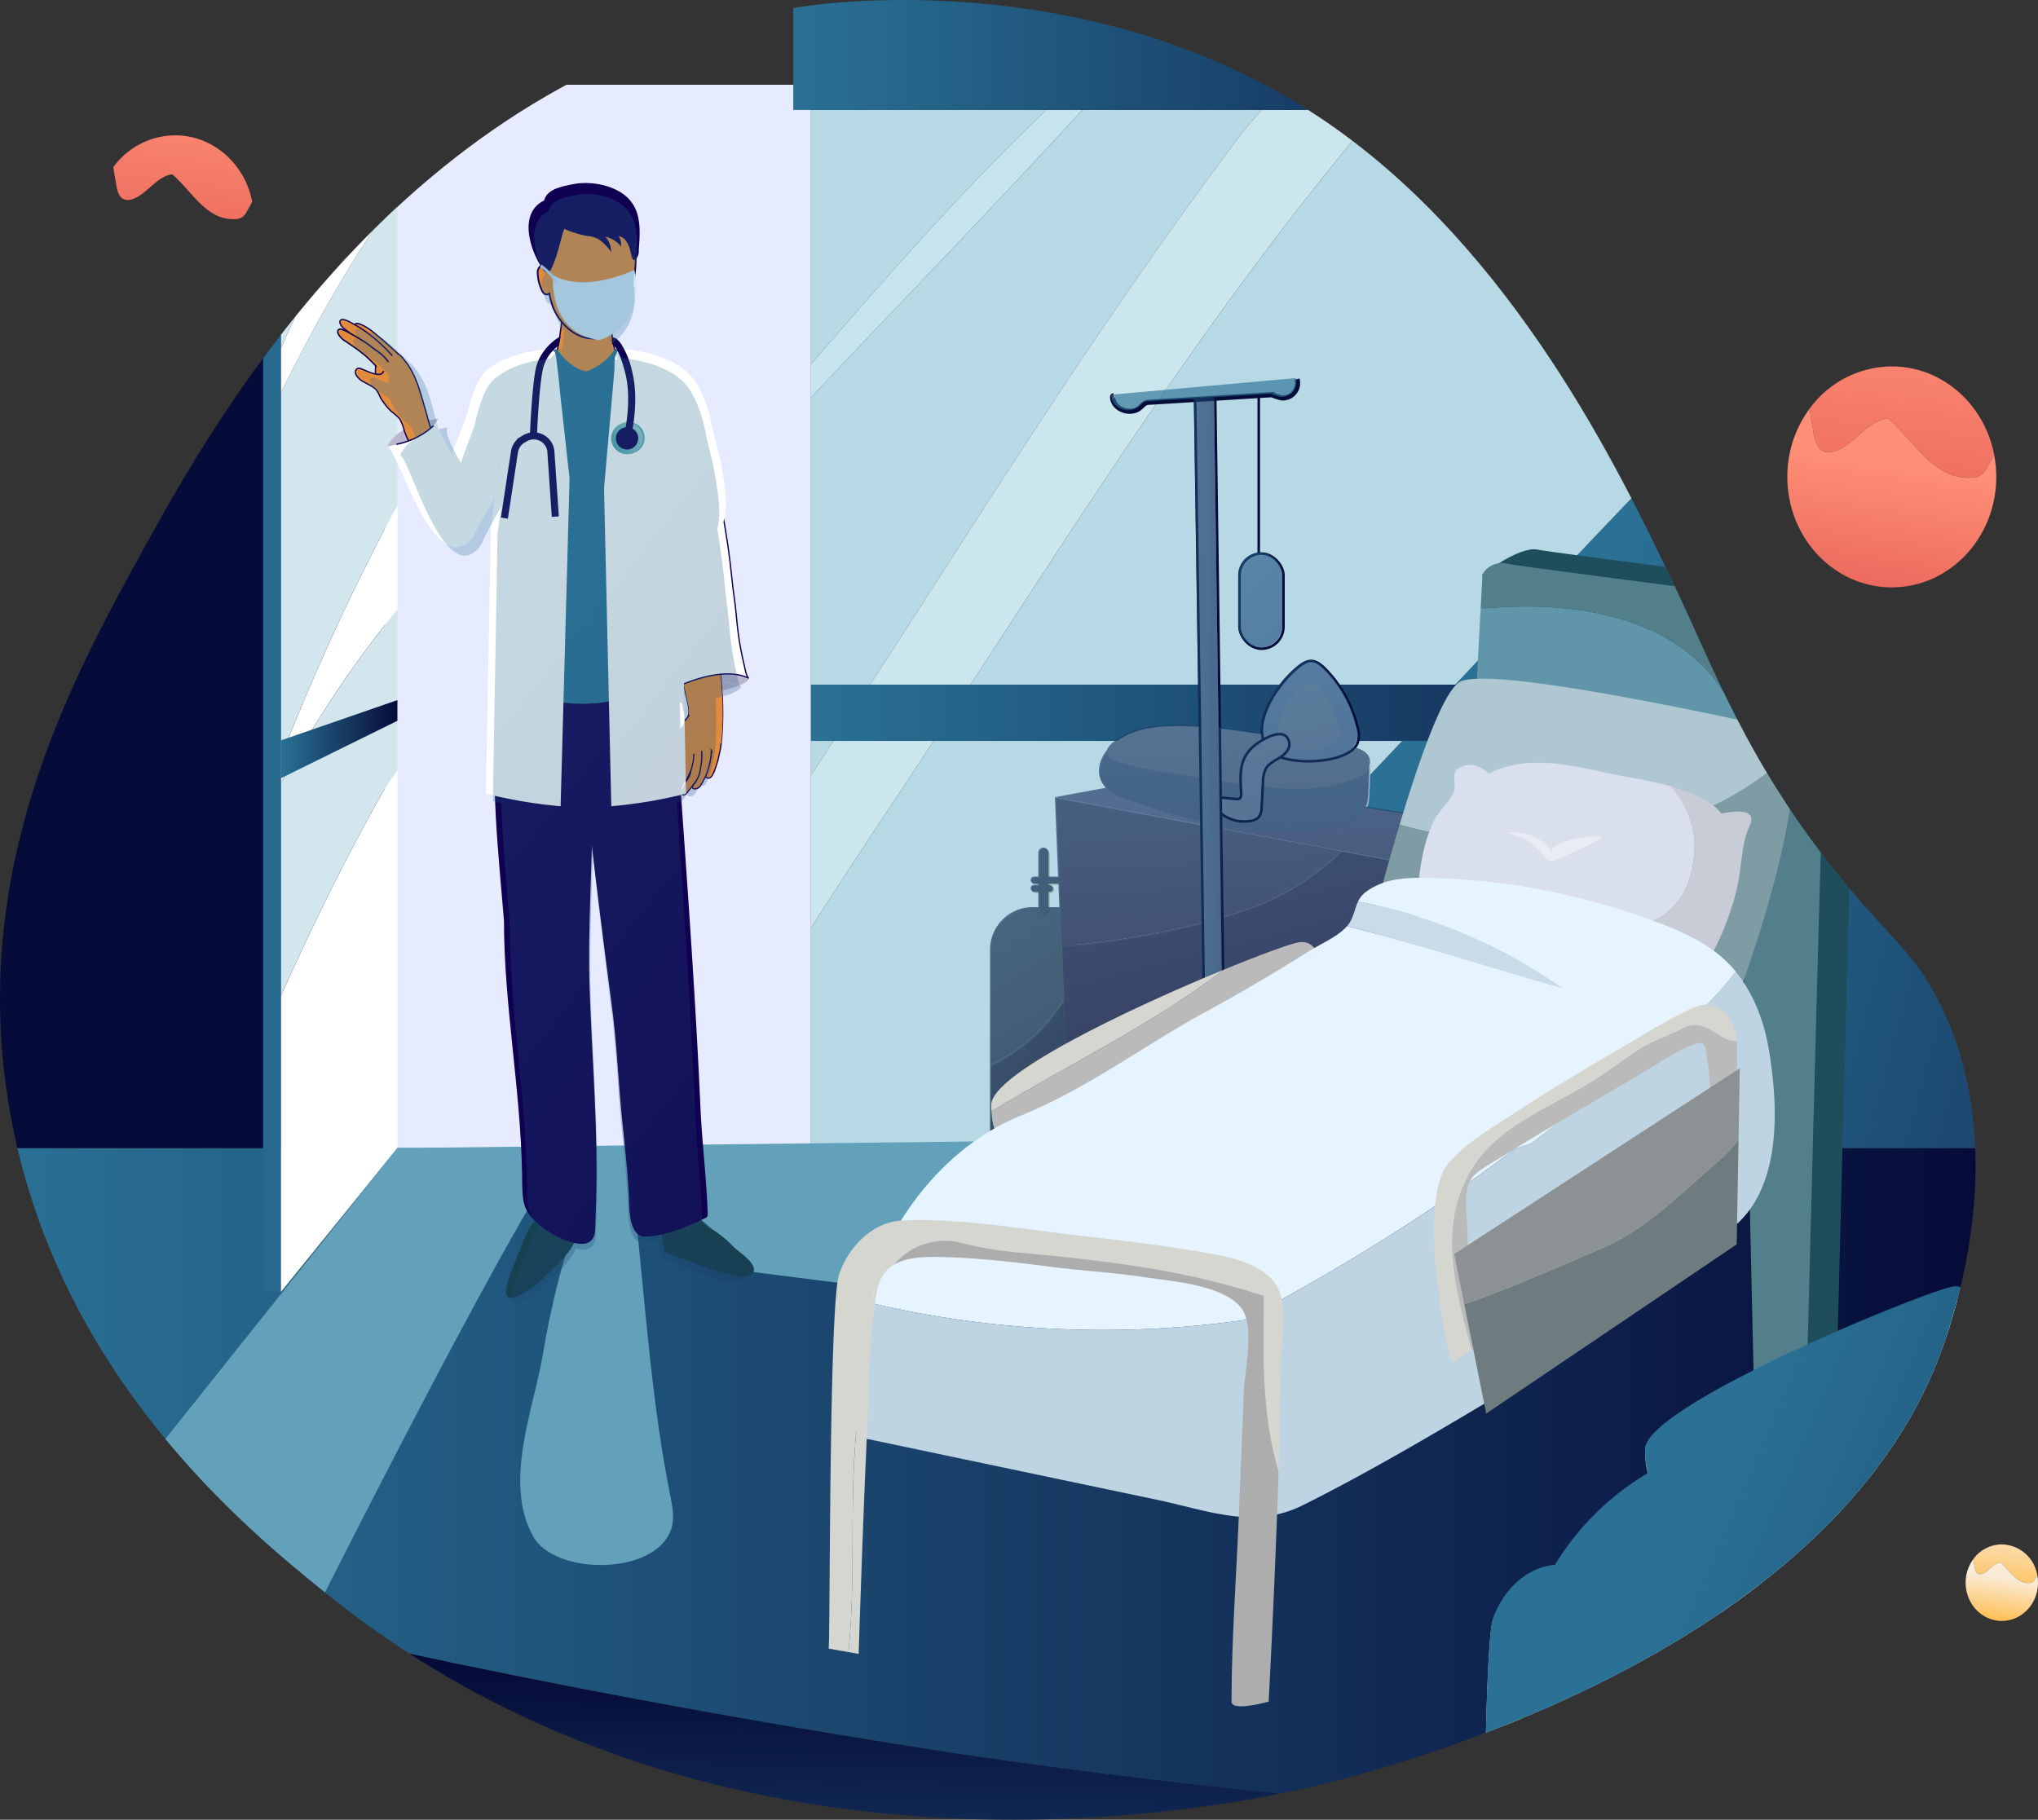 <svg xmlns="http://www.w3.org/2000/svg" xmlns:xlink="http://www.w3.org/1999/xlink" width="560.886" height="500.913" viewBox="0 0 560.886 500.913"><rect x="0" y="0" width="560.886" height="500.913" fill="#333333" stroke="none"/><defs><style>.a,.ad,.ai,.au,.av,.s{fill:none;}.b{clip-path:url(#a);}.c{fill:#e6ebff;}.d{fill:url(#b);}.e{fill:url(#c);}.f{fill:url(#d);}.g{fill:#d3e6ed;}.h,.v{fill:#fff;}.i{fill:url(#f);}.j{fill:#b7d8e5;}.k{fill:#c5e4ed;}.l{fill:#cce6ed;}.m{fill:url(#i);}.n{fill:#63a1ba;}.o{fill:#8aada6;}.p{fill:#a3ccc4;}.q{fill:#91b5ae;}.r{fill:#bbb7ce;}.aa,.ab,.ag,.ah,.ai,.s,.u,.v,.y{stroke:#100052;}.aa,.ab,.ac,.ad,.ag,.ah,.ai,.aq,.as,.at,.au,.av,.s,.u,.v,.y{stroke-miterlimit:10;}.s,.v{stroke-width:0.353px;}.aa,.ah,.t,.u,.y{fill:#e28b3d;}.u{stroke-width:0.331px;}.w{fill:#174051;}.ab,.ag,.x{fill:#100052;}.y{stroke-width:0.36px;}.z{fill:#2a7195;}.aa{stroke-width:0.459px;}.ab{stroke-width:0.583px;}.ac{fill:#d2e7f9;stroke-width:0.049px;}.ac,.ad{stroke:#bbdbf9;}.ad{stroke-width:0.719px;}.ae{fill:#57a9b1;}.af{fill:url(#m);}.ag{stroke-width:0.706px;}.ah{stroke-width:0.4px;}.ai{stroke-width:0.383px;}.aj{opacity:0.27;fill:url(#n);}.aj,.aw,.ce{mix-blend-mode:multiply;isolation:isolate;}.ak{fill:#9fa4b7;}.al{fill:#888ea0;}.am{fill:#abb5ce;}.an{fill:#bfc8e2;}.ao{fill:#9bb6cc;}.ap{fill:#bfcedb;}.aq{fill:#bbdbf9;}.aq,.as,.at,.au,.av{stroke:#060c39;}.aq,.as,.at,.av{stroke-width:0.703px;}.ar{fill:#cce1f2;}.as{fill:#d0e6f7;}.at{fill:#a9c3d8;}.au{stroke-width:1.406px;}.aw{opacity:0.64;}.ax{fill:url(#o);}.ay{fill:url(#p);}.az{fill:url(#q);}.ba{fill:url(#r);}.bb{fill:url(#s);}.bc{fill:url(#t);}.bd{fill:url(#u);}.be{fill:url(#v);}.bf{fill:url(#w);}.bg{fill:url(#x);}.bh{fill:url(#y);}.bi{fill:url(#z);}.bj{fill:url(#aa);}.bk{fill:url(#ab);}.bl{fill:url(#ac);}.bm{fill:url(#ad);}.bn{fill:url(#ae);}.bo{fill:#1e4d5b;}.bp{fill:#6195aa;}.bq{fill:#527f89;}.br{fill:#d5d6d0;}.bs{fill:#bababa;}.bt{fill:#aec7d1;}.bu{fill:#7f9ca5;}.bv{fill:#dadfed;}.bw{fill:#c8ccd6;}.bx{fill:#c8dbe8;}.by{fill:#e6f4ff;}.bz{fill:#bfd4e2;}.ca{fill:#adadad;}.cb{fill:#6e7b7f;}.cc{fill:#8c9193;}.cd{fill:#2d5e72;}.ce{fill:url(#af);}.cf{fill:#e9ecf4;}.cg{fill:url(#ag);}.ch{fill:url(#ah);}.ci{fill:url(#ai);}.cj{fill:url(#ak);}.ck{fill:url(#al);}</style><clipPath id="a"><path class="a" d="M499.13,318.161c19.608-35.646,74.227-134.938,182.7-149.987,9.094-1.262,81.708-10.294,143.452,32.141,51.389,35.318,80.507,96.158,94.733,125.882,11.756,24.562,20.943,50.983,47.366,83.029,13.018,15.788,19.034,19.376,25.713,32.14,19.954,38.133,6,82.048,2.706,92.4-27.354,86.07-150.606,118.344-169.165,123.2-16.4,4.295-163.369,40.281-277.431-52.228-21.316-17.288-73.936-59.965-86.612-132.578C450.985,405.686,479.725,353.438,499.13,318.161Z" transform="translate(-459.915 -166.515)"/></clipPath><linearGradient id="b" x1="0.395" y1="2.17" x2="0.501" y2="0.479" gradientUnits="objectBoundingBox"><stop offset="0" stop-color="#2a7195"/><stop offset="1" stop-color="#060c39"/></linearGradient><linearGradient id="c" x1="0" y1="0.5" x2="1" y2="0.5" xlink:href="#b"/><linearGradient id="d" x1="-1.144" y1="0.09" x2="-0.225" y2="0.319" xlink:href="#b"/><linearGradient id="f" x1="0.594" y1="0.527" x2="1.834" y2="0.888" xlink:href="#b"/><linearGradient id="i" x1="-3.437" y1="0.393" x2="43.221" y2="1.663" xlink:href="#b"/><linearGradient id="m" y1="0.5" x2="1" y2="0.5" gradientUnits="objectBoundingBox"><stop offset="0" stop-color="#4fa5ad"/><stop offset="1" stop-color="#99cbcf"/></linearGradient><linearGradient id="n" x1="0.483" y1="0.243" x2="1.117" y2="1.691" xlink:href="#b"/><linearGradient id="o" x1="-1.024" y1="-2.1" x2="0.619" y2="0.668" xlink:href="#b"/><linearGradient id="p" x1="-0.801" y1="-3.049" x2="0.843" y2="1.502" xlink:href="#b"/><linearGradient id="q" x1="-8.504" y1="-6.492" x2="5.529" y2="4.405" xlink:href="#b"/><linearGradient id="r" x1="-2.117" y1="-64.834" x2="1.957" y2="36.873" xlink:href="#b"/><linearGradient id="s" x1="-3.672" y1="-65.783" x2="2.729" y2="35.925" xlink:href="#b"/><linearGradient id="t" x1="0.157" y1="-2.742" x2="0.657" y2="2.095" xlink:href="#b"/><linearGradient id="u" x1="0.125" y1="-1.214" x2="0.554" y2="0.676" xlink:href="#b"/><linearGradient id="v" x1="0.227" y1="-4.818" x2="0.677" y2="3.611" xlink:href="#b"/><linearGradient id="w" x1="-0.015" y1="-7.875" x2="0.881" y2="7.029" xlink:href="#b"/><linearGradient id="x" x1="0.212" y1="-3.463" x2="0.742" y2="3.631" xlink:href="#b"/><linearGradient id="y" x1="0.213" y1="-5.531" x2="0.757" y2="5.902" xlink:href="#b"/><linearGradient id="z" x1="-0.261" y1="-2.962" x2="1.218" y2="4.203" xlink:href="#b"/><linearGradient id="aa" x1="-0.658" y1="-4.734" x2="1.588" y2="5.922" xlink:href="#b"/><linearGradient id="ab" x1="-0.525" y1="-4.09" x2="1.336" y2="4.136" xlink:href="#b"/><linearGradient id="ac" x1="-1.977" y1="-0.02" x2="2.802" y2="0.978" xlink:href="#b"/><linearGradient id="ad" x1="0.479" y1="-0.259" x2="1.253" y2="22.135" xlink:href="#b"/><linearGradient id="ae" x1="-0.556" y1="-1.95" x2="2.7" y2="5.607" xlink:href="#b"/><linearGradient id="af" x1="0.282" y1="0.389" x2="1.282" y2="0.874" xlink:href="#b"/><linearGradient id="ag" x1="0.713" y1="-0.573" x2="0.336" y2="1.476" gradientUnits="objectBoundingBox"><stop offset="0" stop-color="#ff9077"/><stop offset="1" stop-color="#e9645a"/></linearGradient><linearGradient id="ah" x1="0.516" y1="0.293" x2="0.373" y2="1.104" xlink:href="#ag"/><linearGradient id="ai" x1="0.713" y1="-0.573" x2="0.336" y2="1.476" xlink:href="#ag"/><linearGradient id="ak" x1="0.713" y1="-0.573" x2="0.336" y2="1.476" gradientUnits="objectBoundingBox"><stop offset="0" stop-color="#faebd8"/><stop offset="1" stop-color="#ffb83f"/></linearGradient><linearGradient id="al" x1="0.516" y1="0.293" x2="0.373" y2="1.104" xlink:href="#ak"/></defs><g transform="translate(-459.915 -166.515)"><g transform="translate(459.915 166.515)"><g class="b"><g transform="translate(-6.383 -18.495)"><rect class="c" width="130.232" height="301.054" transform="translate(99.335 41.823)"/><path class="d" d="M935.152,938.139c-71.874-1.711-141.609-8.129-213.911-18.824-47.06-7.273-90.27-14.974-137.758-24.814-32.514-6.845-62.462-14.118-93.265-24.386-11.182-3.923-22-8.477-32.8-13.083v85.606h545.215v-4.918C980.239,938.534,957.763,938.732,935.152,938.139Z" transform="translate(-452.556 -418.314)"/><path class="e" d="M457.422,685.813v104.2c10.792,4.606,21.614,9.159,32.8,13.083,30.8,10.268,60.75,17.541,93.265,24.386,47.488,9.84,90.7,17.541,137.758,24.814,72.3,10.7,142.037,17.113,213.911,18.824,22.611.593,45.087.395,67.485-.419V685.813Z" transform="translate(-452.556 -351.292)"/><rect class="f" width="107.487" height="289.651" transform="translate(4.866 44.87)"/><rect class="e" width="145.91" height="44.87" transform="translate(81.398)"/><path class="g" d="M618.993,189.484v-28.23l-32.1-15.335V254.456c6.319-14.264,13.062-28.411,19.889-42.6C610.506,204.142,615.055,196.925,618.993,189.484Z" transform="translate(-503.236 -139.958)"/><path class="h" d="M618.993,395.023a615.756,615.756,0,0,0-32.1,69.595v6.91c9.38-16.8,19.795-32.914,32.1-47.752Z" transform="translate(-503.236 -237.466)"/><path class="h" d="M586.893,577.09v81.448l32.1-39.648V514.846c-1.492,1.955-2.729,4.1-4.082,6.131C604.476,539.47,595.347,558.209,586.893,577.09Z" transform="translate(-503.236 -284.369)"/><path class="g" d="M586.893,490.022v58.659c8.454-18.881,17.583-37.62,28.018-56.113,1.354-2.03,2.591-4.177,4.082-6.131V442.27C606.688,457.108,596.273,473.222,586.893,490.022Z" transform="translate(-503.236 -255.961)"/><path class="g" d="M618.993,254.717c-12.333,17.079-22.677,35.49-32.1,54.464V409.7a615.758,615.758,0,0,1,32.1-69.595Z" transform="translate(-503.236 -182.546)"/><path class="h" d="M606.782,239.877c-6.827,14.19-13.57,28.338-19.889,42.6v12.137c9.423-18.974,19.767-37.385,32.1-54.464V217.506C615.055,224.946,610.506,232.164,606.782,239.877Z" transform="translate(-503.236 -167.98)"/><path class="i" d="M984,432.166c-23.923,24.454-48.009,46.433-70.62,70.96h267.735V219.1a744.511,744.511,0,0,1-62.351,71.881C1072.132,338.046,1030.206,384.678,984,432.166Z" transform="translate(-631.035 -168.606)"/><path class="j" d="M891.433,216.249h-64.78v69.97C847.725,261.93,868.358,238.214,891.433,216.249Z" transform="translate(-597.086 -167.488)"/><path class="k" d="M891.433,216.249c-23.076,21.965-43.708,45.681-64.78,69.97v9.208c24.62-26.185,49.916-52.084,74.694-79.178Z" transform="translate(-597.086 -167.488)"/><path class="j" d="M901.347,216.249c-24.778,27.094-50.074,52.994-74.694,79.178V399.444q3.5-5.334,7.032-10.75c37.22-56.9,68.023-107.811,108.667-162.144a81.4,81.4,0,0,1,8.512-10.3Z" transform="translate(-597.086 -167.488)"/><path class="l" d="M950.864,216.249a81.4,81.4,0,0,0-8.512,10.3c-40.644,54.333-71.447,105.244-108.667,162.144q-3.536,5.42-7.032,10.75v41.978c7.986-12.5,16.281-25.1,25-38.183,44.267-66.8,81.232-128.114,131.134-186.991Z" transform="translate(-597.086 -167.488)"/><path class="j" d="M982.787,216.249c-49.9,58.877-86.867,120.2-131.134,186.991-8.719,13.079-17.015,25.683-25,38.183v60.586h52.779c22.611-24.527,46.7-46.506,70.62-70.96,46.2-47.488,88.131-94.121,134.763-141.181a744.512,744.512,0,0,0,62.351-71.881v-1.738Z" transform="translate(-597.086 -167.488)"/><rect class="e" width="274.958" height="48.761" transform="translate(224.703)"/><rect class="e" width="9.727" height="328.56" transform="translate(224.703 5.961)"/><rect class="m" width="4.864" height="368.208" transform="translate(78.794 5.961)"/><rect class="e" width="320.515" height="15.501" transform="translate(229.567 206.947)"/><rect class="e" width="73.731" height="16.292" transform="translate(4.866 205.148)"/><path class="e" d="M586.892,494.283l32.1-11.1v5.694l-32.1,15.834Z" transform="translate(-503.235 -271.975)"/><path class="n" d="M565.183,684.312,449.426,829.41l71.334,26.043s58.066-117.585,83.889-160.309c8.614-14.251,11.87,4.991,11.87,4.991-5.05,10.1-9.405,29.395-11.2,40.367-2.532,15.487-11.138,35.72-2.753,50.754,5.918,10.612,33.491,10.891,37.946-1.994,1-2.9.405-6.077-.2-9.083-4.982-24.731-6.767-50.762-9.415-76.047l32.287,14.312,97.379,12.348,7.909-48.813Z" transform="translate(-449.426 -349.791)"/><g transform="translate(279.182 252.089)"><path class="o" d="M909.236,632.255c-.351.169-.7.327-1.055.488v41.465a5.149,5.149,0,0,0,5.134,5.134h13.726a5.149,5.149,0,0,0,5.134-5.134V607.86C927.349,618.1,920.107,626.82,909.236,632.255Z" transform="translate(-908.181 -572.867)"/><path class="p" d="M927.041,577.314h-7.175A11.719,11.719,0,0,0,908.181,589v31.787c.352-.161.7-.319,1.055-.488,10.871-5.435,18.113-14.154,22.939-24.395V582.448A5.149,5.149,0,0,0,927.041,577.314Z" transform="translate(-908.181 -560.91)"/><rect class="q" width="2.81" height="18.158" rx="1.405" transform="translate(13.294)"/><rect class="q" width="9.679" height="1.945" rx="0.973" transform="translate(11.181 7.998)"/><rect class="q" width="6.161" height="1.945" rx="0.973" transform="translate(11.181 10.268)"/></g><g transform="translate(99.335 69.171)"><g transform="translate(28.439 47.435)"><path class="h" d="M681.486,327.733s-11.012,1.308-13.43,11.2c-1.566,6.408-4.938,12.278-6.506,18.852-1.35,5.659-4.816,17.228,1.532,21.157a3.566,3.566,0,0,0,2.45.59c1.527-.273,2.444-1.806,3.158-3.183,3.561-6.867,8.278-13.773,10.848-21.076C683.367,344.4,681.486,327.733,681.486,327.733Z" transform="translate(-659.387 -327.733)"/></g><g transform="translate(88.454 87.007)"><path class="r" d="M786.172,475.952s7.466-1.54,7.52-3.41c0,0-4.529-1.392-7.4-1.117Z" transform="translate(-769.03 -423.537)"/><path class="r" d="M777.152,475.934s-9.177,3.031-14.024-.163c.377-.2,11.426-7.135,21.544-3.248" transform="translate(-760.01 -423.518)"/><path class="s" d="M769.371,438.14c2.608,1.827,4.862,3.8,5.938,7.408,1.184,3.982.807,9.555,1.083,13.877.12,1.9.333,3.748.38,5.575a16.853,16.853,0,0,1-.721,5.817c-.793,2.414-3.063,2.606-5.008,1.873-2.324-.874-3.053-4.111-3.4-5.657-.054-.242-.307-.469-.365-.737-1-4.561-2.508-12.666-4.631-15.865a4.776,4.776,0,0,0-1.079-1.186Z" transform="translate(-759.4 -410.522)"/><path class="s" d="M778.9,482.274a85.264,85.264,0,0,1-.07,9.564c-.142,2.053-.063,4.838-2.023,6.161a8.273,8.273,0,0,1-4.032,1.166c-.8.078-1.125-.424-1.789-.71a11.912,11.912,0,0,1-2.009-.921,5.594,5.594,0,0,1-1.582-1.876,2.754,2.754,0,0,1-.394-.965,3.035,3.035,0,0,1,.055-1.155,20.871,20.871,0,0,1,1.955-5.224,4.819,4.819,0,0,0,.715-2.249,9.668,9.668,0,0,0-.335-2.494" transform="translate(-761.514 -427.798)"/><g transform="translate(1.4 27.618)"><path class="t" d="M769.371,438.14c2.608,1.827,4.862,3.8,5.938,7.408,1.184,3.982.807,9.555,1.083,13.877.12,1.9.333,3.748.38,5.575a16.853,16.853,0,0,1-.721,5.817c-.793,2.414-3.063,2.606-5.008,1.873-2.324-.874-3.053-4.111-3.4-5.657-.054-.242-.307-.469-.365-.737-1-4.561-2.508-12.666-4.631-15.865a4.776,4.776,0,0,0-1.079-1.186Z" transform="translate(-760.799 -438.14)"/><path class="t" d="M778.9,482.274a85.264,85.264,0,0,1-.07,9.564c-.142,2.053-.063,4.838-2.023,6.161a8.273,8.273,0,0,1-4.032,1.166c-.8.078-1.125-.424-1.789-.71a11.912,11.912,0,0,1-2.009-.921,5.594,5.594,0,0,1-1.582-1.876,2.754,2.754,0,0,1-.394-.965,3.035,3.035,0,0,1,.055-1.155,20.871,20.871,0,0,1,1.955-5.224,4.819,4.819,0,0,0,.715-2.249,9.668,9.668,0,0,0-.335-2.494Z" transform="translate(-762.913 -455.416)"/><path class="u" d="M767.218,490c-.97,1.245-2.111,2.367-3.034,3.645a27.111,27.111,0,0,0-1.491,2.686,28.23,28.23,0,0,1-1.682,2.846c-.313.437-.983,1.413-.584,2.053.172.274.466.265.749.208a4.226,4.226,0,0,0,2.644-1.649c.247-.318.24-.949.741-.926s.546.719.6,1.07c.187,1.223.206,2.381.334,3.59" transform="translate(-760.304 -458.44)"/><path class="u" d="M780.692,504.719a21.965,21.965,0,0,1-1.277,5.338c-.308.777-1.022,2.388.487,2.3.525-.031.887-.675,1.132-1.131a23.338,23.338,0,0,0,1.7-5.374,13.482,13.482,0,0,0,.512-3" transform="translate(-767.612 -463.47)"/><path class="u" d="M775.631,505.946a26.56,26.56,0,0,1-1.186,7.4,6.761,6.761,0,0,1-1.028,1.842c-.3.424-.664,1.017.029,1.207a1.9,1.9,0,0,0,1.9-.965,18.851,18.851,0,0,0,2.849-8.527,8.131,8.131,0,0,0,.042-1.153.108.108,0,0,0-.042-.1.041.041,0,0,0-.064.042" transform="translate(-765.292 -464.565)"/><path class="u" d="M771.245,508.182c-.221,1.352-.42,2.692-.646,4.046a5.85,5.85,0,0,1-.291,1.232,6.169,6.169,0,0,1-.646,1.164,12.112,12.112,0,0,0-1.568,2.711,1.58,1.58,0,0,0-.1,1.108.592.592,0,0,0,.714.354c.7-.174,1.065-.8,1.475-1.333.509-.667,1.007-1.294,1.489-1.966a9.3,9.3,0,0,0,1.108-1.862,6.513,6.513,0,0,0,.339-1.257c.164-.852.28-1.736.41-2.579a13.382,13.382,0,0,0,.082-2.092.193.193,0,0,0-.029-.124.063.063,0,0,0-.1,0" transform="translate(-763.289 -465.312)"/><path class="u" d="M770.512,506.19a13.842,13.842,0,0,1-.626,3.986,15.754,15.754,0,0,1-1.307,2.951c-.29.482-.588.877-.914,1.367s-1.257,2-1.9,1.111c-.587-.807.322-1.936.629-2.72a13.98,13.98,0,0,0,1.1-4,22.773,22.773,0,0,0-.411-4.452c-.015-.128-.071-.24-.209-.25" transform="translate(-762.365 -463.99)"/></g><path class="v" d="M774.714,392.758q.21,1,.409,1.994c1.324,6.631,2.294,13.329,2.953,20.058.293,2.99.817,5.993,1.1,9.021.3,3.29.64,6.583,1.269,9.829q.481,2.477,1.06,4.933c.144.612.532,2.862,1.165,3.168-8.253-3.95-21.544,3.248-21.544,3.248L758,426.125" transform="translate(-758.004 -392.758)"/></g><g transform="translate(85.944 52.649)"><path class="h" d="M774.11,376.511a82.751,82.751,0,0,1-5.1,11.488,33.867,33.867,0,0,1-8.237,10.715c-.835-10.078-1.671-20.16-2.943-30.193-.83-6.541-3.839-12.69-3.954-19.2-.02-1.129.373-12.741,2.032-12.95.009,0,11.081-1.391,13.5,8.5,1.717,7.03,3.986,13.931,4.888,21.14C774.716,369.346,775.118,373.23,774.11,376.511Z" transform="translate(-753.879 -336.3)"/></g><path class="w" d="M770.23,717.415c3.033,2.014,5.976,3.8,8.431,6.461,1.46,1.584,6.744,4.64,5.723,7.174-.564,1.4-2.5,1.487-3.99,1.234a67.578,67.578,0,0,1-11.977-3.594l-7.657-2.824a1.628,1.628,0,0,1-.651-.362,1.648,1.648,0,0,1-.332-.922c-.414-2.9-1.684-6.493.625-8.943,1.859-1.972,4.856-1.722,7.093-.527,2.263,1.208,4.063,3.157,6.323,4.372" transform="translate(-669.961 -431.57)"/><path class="w" d="M688.824,735.379a38.361,38.361,0,0,1,2.15-6.506l2.235-5.614c1.53-3.843,3.991-9.293,9-9.066,4.278.195,6.877,5.215,5.2,8.9-1.768,3.888-6.29,7.333-9.187,10.388C696.766,735.015,687.51,741.869,688.824,735.379Z" transform="translate(-642.42 -431.569)"/><path class="x" d="M733.624,585.948c-.988-9.889-1.372-19.952-2.65-29.792-2.936-22.529-5.845-44.967-7.981-67.63-.907-9.62-3.388-25.785,4.626-32.861,4.544-4.012,11.712-5.3,15.5.366,2.2,3.3,3.118,7.786,3.806,12.135,1.678,10.6,2.441,21.422,3.2,32.214,1.94,27.545,3.88,55.1,5.113,82.723.436,9.775,1.683,19.551,2,29.279a1.6,1.6,0,0,1-.106.776,1.333,1.333,0,0,1-.674.538c-4.884,2.326-11.072,4.981-16.466,5.013-4.578.026-4.3-7.973-4.466-11.362C735.176,600.227,734.333,593.048,733.624,585.948Z" transform="translate(-655.421 -329.023)"/><g transform="translate(52.874 29.062)"><path class="y" d="M721.524,301.886s.27,8.329,1.335,12.06l8.437,5.885-31.76,4.753,7.574-10.465s2.287-11.167,1.088-15.3S721.524,301.886,721.524,301.886Z" transform="translate(-699.537 -297.542)"/></g><path class="x" d="M691.112,603.721c-.4-23.2-4.977-46.421-4.977-69.578-1.6-19.341-3.859-39-1.815-58.413.506-4.805,2.9-17.715,8.906-17.433,4.272.2,12.085-.539,15.958,1.636,2.408,1.352,2.837,4.913,2.871,7.91.113,9.8-1.683,19.489-1.548,29.134.267,19.018-1.457,37.7-.777,56.642.69,19.373,2.362,38.679,1.748,58.084l-.235,7.421c-.252,7.949-11.239,2.053-14.649-.649-5.689-4.509-5.349-6.879-5.482-14.561Z" transform="translate(-640.388 -331.404)"/><g transform="translate(42.283 45.464)"><path class="z" d="M732.175,410.757a10.214,10.214,0,0,1-2.752,3.578,33.368,33.368,0,0,1-18.66,7.6,46.458,46.458,0,0,1-17.291-1.924c-2.407-.709-6.246-1.5-7.942-3.3a51.068,51.068,0,0,1-2.623-5.085c-1.206-2.29-.675-4.6-.545-7.221q.418-8.452.833-16.9l1.243-25.238c-.065-.717-.113-1.454-.133-2.208-.028-.991-.008-2.164.052-3.469.492-10.4,3.634-29.114,6.031-30.121a44.034,44.034,0,0,1,9.859-1.97c0,.124,3.654,5.467,7.99,6.064a15.023,15.023,0,0,0,7.76-5.89c1.728.2,3.546.451,5.475.817.141.024.287.053.431.081a59.376,59.376,0,0,1,6.777,1.74s3.114,1.209,2.425,22.922l.753,26.786.565,20.111C732.568,402.164,733.977,406.746,732.175,410.757Z" transform="translate(-682.135 -324.494)"/></g><g transform="translate(35.013 45.389)"><path class="h" d="M677.321,372.971l-1.37,73.8a130.561,130.561,0,0,0,20.562,3.463l2.461-90.215-.682-6.15-1.606-14.494c-.481-4.338-.843-8.708-1.473-13.013a2.717,2.717,0,0,0-.45-1.346,1.811,1.811,0,0,0-1.092-.595,6.081,6.081,0,0,0-1.938.108c-5.386.68-11.192,2.184-15.473,5.672-4.153,3.384-6.072,14.922-6.072,14.922l9.57,10.053Z" transform="translate(-670.188 -324.372)"/></g><g transform="translate(73.286 45.394)"><path class="h" d="M754.27,372.974l1.371,73.8a130.577,130.577,0,0,1-20.562,3.463l-2-87.525.035-.4.854-9.707,1.28-14.552.5-5.679c.054-.615.105-1.229.162-1.843.159-1.714-.222-3.216.556-4.886a2.308,2.308,0,0,1,.671-.919c.766-.562,1.887-.294,2.772-.184,5.357.665,11.155,2.228,15.423,5.663,6.561,5.281,7.879,18.279,7.879,18.279l-11.378,6.7Z" transform="translate(-733.079 -324.379)"/></g><path class="aa" d="M708.828,267.543c-2.4,2.992-2.477,7-2.075,10.64.4,3.621.657,8.041,2.123,11.356,1.777,4.015,5.764,7.934,10.383,8.1,5.716.2,8.737-5.837,10.623-10.345.959-2.291.831-4.384,1.179-6.811.645-4.5.686-9.564-2.424-13.225C724.217,262.053,713.1,262.213,708.828,267.543Z" transform="translate(-649.416 -255.135)"/><path class="aa" d="M706.637,287.614a2.115,2.115,0,0,0-1.279-1.319,1.521,1.521,0,0,0-.993-.04,2.32,2.32,0,0,0-1.3,2.309,12.338,12.338,0,0,0,1.1,4.583,2.471,2.471,0,0,0,.863,1.145,1.131,1.131,0,0,0,1.4-.286" transform="translate(-648.043 -264.036)"/><path class="ab" d="M701.439,258.868a7.291,7.291,0,0,1,2.213-1.562,4.013,4.013,0,0,1,5.394,2.055c1.2,2.765-.246,4.61-.917,7.17-.342,1.3-2.553,10.229-3.852,10.046a1.605,1.605,0,0,1-.983-.789C700.391,271.61,697.319,263.213,701.439,258.868Z" transform="translate(-646.626 -252.58)"/><path class="ab" d="M717.912,263.7c.511.091,1.021.17,1.524.238,3.149.428,7.2-1.724,9.528,1.4a7.553,7.553,0,0,1,1.135,2.675c.155.606.285,1.218.458,1.819.128.449.285.716.725.312a3.242,3.242,0,0,0,.6-2.16c.375-5.312.932-11.22-3.771-14.924-3.674-2.894-9.523-3.852-14.023-2.953-1.845.369-4.613.882-6.162,2.073-3.853,2.961.529,7.271.529,7.271a15.1,15.1,0,0,0,6.258,3.489,26.2,26.2,0,0,0,3.3.845,7.512,7.512,0,0,1,3.446,1.042,15.188,15.188,0,0,1,2.726,2.63,5.62,5.62,0,0,0-2.081-3.606,7.675,7.675,0,0,1,4.9,2.341,4.289,4.289,0,0,0-1.271-2.782" transform="translate(-649.328 -249.787)"/><path class="ac" d="M732.338,288.646s-13.466,6.587-22.334,1.417c0,0-1.611,15.656,12.308,17.8C722.365,308.4,735.674,304.589,732.338,288.646Z" transform="translate(-650.738 -264.998)"/><path class="ad" d="M708.671,291.078c-.607-.625-.943-1.417-1.526-2.058a24.081,24.081,0,0,0-2.655-2.339" transform="translate(-648.602 -264.229)"/><g transform="translate(45.305 42.559)"><circle class="ae" cx="4.368" cy="4.368" r="4.368" transform="translate(28.89 25.427) rotate(-27.227)"/><circle class="af" cx="4.368" cy="4.368" r="4.368" transform="matrix(0.894, -0.449, 0.449, 0.894, 28.451, 25.481)"/><circle class="ag" cx="2.732" cy="2.732" r="2.732" transform="translate(30.647 26.207) rotate(-26.624)"/><path class="ag" d="M741.595,347.31c.1-.406,2.53-10.031.5-18.281a23.368,23.368,0,0,0-3.045-7.7c-.925-1.3-1.458-1.488-1.778-1.58s-.019,1.274-.019,1.274,1.79.793,3.64,8.3c1.957,7.942-.47,17.58-.494,17.676Z" transform="translate(-706.68 -319.731)"/><path class="ag" d="M701.352,346.494c.005-.13.539-13.082,1.585-18.135a11.392,11.392,0,0,1,2.567-5.239,11.872,11.872,0,0,1,1.934-1.765l.326-1.635c-.158.091-4.928,3.014-6.04,8.387-1.067,5.153-1.588,17.8-1.61,18.337Z" transform="translate(-692.194 -319.72)"/><path class="ag" d="M701.031,385.19l1.237-.085-1.193-17.458a5.324,5.324,0,0,0-2.837-4.368,5.388,5.388,0,0,0-5.254.135l-.614.367a5.338,5.338,0,0,0-2.548,3.793l-2.722,17.9,1.226.186,2.721-17.9a4.1,4.1,0,0,1,1.959-2.915l.614-.367a4.14,4.14,0,0,1,4.038-.1,4.092,4.092,0,0,1,2.18,3.357Z" transform="translate(-687.1 -336.528)"/></g><path class="r" d="M649.008,355.848s-11.067,1.416-13.912,7.674C635.1,363.522,646.873,362.7,649.008,355.848Z" transform="translate(-621.439 -291.303)"/><g transform="translate(0 37.267)"><path class="y" d="M634.087,342a14.927,14.927,0,0,1-3.049-4.043c-.752-1.535-.754-3.287-1.1-4.947a9.667,9.667,0,0,1-.167-3.485,3,3,0,0,1,.506-1.375,8.915,8.915,0,0,1,1.1-1.36c.787-.747,2.24-1.554,3.354-1.262a6.066,6.066,0,0,1,2.872,2.265c3.216,3.855,4.3,8.559,5.711,13.286.839,2.813,1.414,5.875,2.919,8.435a13.992,13.992,0,0,1,1.688,3.3,3.285,3.285,0,0,1-.837,3.413,3.087,3.087,0,0,1-3.244.146,7.672,7.672,0,0,1-2.493-2.313,22.566,22.566,0,0,1-3.746-6.866,11.843,11.843,0,0,0-1.241-3.162A14.944,14.944,0,0,0,634.087,342Z" transform="translate(-619.319 -316.679)"/><path class="y" d="M629.786,321.258a16.526,16.526,0,0,0-3.828-3.727c-1.444-1.056-2.985-1.971-4.488-2.941a3.5,3.5,0,0,1-1.1-.965c-.3-.467.266-.9.7-.827a6.459,6.459,0,0,1,1.693.629,15.744,15.744,0,0,1,2.956,2.02c2.262,1.862,4.54,3.815,6.648,5.846" transform="translate(-615.64 -311.715)"/><path class="y" d="M628.079,321.029a46.8,46.8,0,0,0-6.145-5.757,32.879,32.879,0,0,0-5.156-3.314,7.286,7.286,0,0,0-2.188-.921c-.683-.095-1.112.324-.953.967a3.47,3.47,0,0,0,1.344,1.686c2.138,1.689,4.456,3.135,6.591,4.829.716.568,1.411,1.164,2.068,1.8.9.874,1.716,1.823,2.644,2.671" transform="translate(-613.026 -311.024)"/><path class="ah" d="M626.63,324.474a11.854,11.854,0,0,0-3.323-3.165c-.581-.419-1.158-.871-1.733-1.308-.553-.42-1.112-.833-1.7-1.207-1.361-.871-2.758-1.692-4.17-2.445a9.765,9.765,0,0,0-1.988-.93c-.828-.211-1.265.372-.976,1.174a5.064,5.064,0,0,0,2.008,2.087c1.534,1.072,3.124,2.083,4.575,3.254a30.46,30.46,0,0,1,4,3.819" transform="translate(-612.655 -312.728)"/><path class="y" d="M628.345,342.318c-.9-.951-1.1-2.2-1.882-3.183s-2.428-1.652-3.494-2.294a5.008,5.008,0,0,1-2.143-1.955,1.621,1.621,0,0,1-.135-1.109.965.965,0,0,1,.8-.715,1.554,1.554,0,0,1,.6.11c1.274.411,5.872,2.978,6.314.59" transform="translate(-615.782 -319.65)"/></g><g transform="translate(13.657 65.019)"><path class="h" d="M648.94,356.627c-1.288,1.757,6.3,12.84,7.227,14.722,1.385,1.384,2.374,5.412,3.362,7.246a8.573,8.573,0,0,1,.9,2.115,7.474,7.474,0,0,1,.032,2.511,11.226,11.226,0,0,1-1.758,5.352c-7.507,10.4-15.8-9.187-18.191-14.22-.5-1.044-4.354-10.649-5.42-10.526C635.1,363.827,644.806,362.483,648.94,356.627Z" transform="translate(-635.096 -356.627)"/><path class="ai" d="M649.43,359.049a20.959,20.959,0,0,1-10.242,5.123" transform="translate(-636.698 -357.575)"/></g><path class="h" d="M653.35,391.416s6.787-5.476,12.643.187l-12.678.1Z" transform="translate(-628.57 -304.294)"/></g><path class="aj" d="M722.136,545.439c-2.317-2.656-5.094-4.43-7.954-6.437l3.384,2.062a28.388,28.388,0,0,1-3.658-2.731c.339-.167.673-.333,1-.5a1.273,1.273,0,0,0,.637-.536,1.682,1.682,0,0,0,.1-.773c-.3-9.691-1.476-19.428-1.888-29.165-1.164-27.517-2.994-54.964-4.824-82.4q-.108-1.61-.217-3.221l.319-.08a.546.546,0,0,0,.437.066c.665-.173,1-.792,1.392-1.328.481-.665.949-1.29,1.405-1.958q.18-.264.35-.532a11.264,11.264,0,0,1-.6.969c-.284.422-.626,1.013.027,1.2a1.77,1.77,0,0,0,1.8-.961,15.512,15.512,0,0,0,1.262-2.447c.077.3.315.506.845.473.495-.032.837-.673,1.068-1.128a24.22,24.22,0,0,0,1.606-5.352,15,15,0,0,0,.466-2.745,26.72,26.72,0,0,0,.284-3.189,89.634,89.634,0,0,0,.066-9.526l-.013,0h0c-.017-.689-.06-1.383-.108-2.079.88-.2,6.938-1.645,6.986-3.373h0a16.442,16.442,0,0,0-5.955-1.169,12.446,12.446,0,0,1,5.955,1.169c-.6-.3-.963-2.546-1.1-3.156q-.548-2.446-1-4.914c-.594-3.233-.912-6.513-1.2-9.791-.263-3.017-.758-6.008-1.034-8.987q-.766-8.244-2.148-16.406c.856-3.211.49-6.958.106-10.195a114.056,114.056,0,0,0-3.025-14.631c-.594-3.754-2.427-12.339-7.188-16.385-4.027-3.422-9.5-4.979-14.552-5.641a8.96,8.96,0,0,0-1.592-.152,11.585,11.585,0,0,0-.714-1.237c-.873-1.293-1.376-1.482-1.678-1.574s-.018,1.269-.018,1.269.557.263,1.362,1.9l-.017.016c-.253-.034-.5-.066-.75-.1l-.292-.214a30.01,30.01,0,0,1-.7-4.1c3.35-2.252,7.557-7.241,5.949-16.8a29.477,29.477,0,0,0,.212-4.14,3.475,3.475,0,0,0,.54-2.117c.354-5.291.879-11.177-3.558-14.867-3.466-2.883-8.985-3.837-13.231-2.942-1.74.368-4.352.879-5.814,2.065a3.761,3.761,0,0,0-1.44,2.3l-.045.019a6.89,6.89,0,0,0-2.088,1.556c-3.631,4.042-1.341,11.606,1.208,15.977a1.412,1.412,0,0,0-.188.13l-.006,0,0,.005a2.6,2.6,0,0,0-.823,2.061,12.846,12.846,0,0,0,1.041,4.565,2.461,2.461,0,0,0,.814,1.14,1.052,1.052,0,0,0,1.165-.113,20.238,20.238,0,0,0,1.17,4.245,15.592,15.592,0,0,0,2.047,3.489c-.361,3.674-1.014,7.168-1.1,7.642a.565.565,0,0,1-.058-.114c-.44.047-.861.1-1.273.155-.027-.014-.055-.024-.083-.037a11.2,11.2,0,0,1,1.5-1.383l.307-1.629a14,14,0,0,0-3.05,2.834c-.34.028-.676.094-1.022.141-5.082.678-10.559,2.175-14.6,5.651-2.817,2.424-4.545,9.047-5.293,12.577-1.217,3.483-2.67,6.907-3.763,10.489-2.154-3.779-4.5-8.257-3.76-9.318-.071.106-.147.208-.222.312a7.1,7.1,0,0,0,.287-.784,24.439,24.439,0,0,0-2.48.512c-.3-1.133-.577-2.274-.888-3.376-1.329-4.707-2.355-9.394-5.388-13.234a8.738,8.738,0,0,0-1.7-1.761c-1.925-1.941-3.989-3.812-6.043-5.6a14.849,14.849,0,0,0-2.789-2.011,5.9,5.9,0,0,0-1.6-.627.682.682,0,0,0-.7.367c-.294-.175-.588-.351-.885-.515a6.679,6.679,0,0,0-2.065-.917.738.738,0,0,0-.9.963,3.431,3.431,0,0,0,1.268,1.68c.538.449,1.088.879,1.644,1.3-.2-.117-.4-.236-.607-.35a9.014,9.014,0,0,0-1.876-.927c-.781-.209-1.194.371-.921,1.169a4.936,4.936,0,0,0,1.894,2.079c1.448,1.069,2.949,2.075,4.317,3.241a30,30,0,0,1,3.578,3.572c0,.02-.007.038-.01.058a8.7,8.7,0,0,0-.037,2.165,27.617,27.617,0,0,1-3.878-1.5,1.4,1.4,0,0,0-.562-.108.928.928,0,0,0-.754.712,1.7,1.7,0,0,0,.127,1.1,4.838,4.838,0,0,0,2.022,1.947c1.005.639,2.561,1.306,3.3,2.285.677.9.9,2.027,1.594,2.94a16.124,16.124,0,0,0,2.263,2.878,14.382,14.382,0,0,1,2.149,2.025,11.194,11.194,0,0,1,1.121,2.979,10.374,10.374,0,0,0-4.318,4.586c1.006-.122,4.646,9.445,5.114,10.485,2.07,4.6,8.821,21.385,15.388,16.149a4.772,4.772,0,0,0,1.638-1.792c.046-.064.091-.125.137-.191a8.11,8.11,0,0,0,.938-1.887c1.464-2.9,3.1-5.809,4.66-8.756l-1,7.678L658.048,421.4s.876.239,2.334.592c.365,11.442,1.468,22.889,2.356,34.224,0,23.067,4.318,46.2,4.7,69.308,0,.065,0,.129,0,.194.108,6.618-.114,9.278,3.3,12.782a23.78,23.78,0,0,0-3.236,6.322l-2.109,5.592a39.708,39.708,0,0,0-2.029,6.481c-1.24,6.465,7.493-.363,8.863-1.889,2.733-3.043,7-6.475,8.668-10.347.01-.022.017-.044.026-.066,2.905.708,5.4.113,5.515-3.724q.111-3.7.221-7.392c.58-19.329-1-38.561-1.649-57.858-.455-13.356.225-26.583.574-39.89,1.614,14.951,3.441,29.849,5.284,44.787,1.206,9.8,1.569,19.826,2.5,29.677.669,7.072,1.464,14.224,1.8,21.317.159,3.376-.106,11.344,4.214,11.317a19.791,19.791,0,0,0,4.338-.565c.138,1.325.444,2.664.609,3.878a1.7,1.7,0,0,0,.313.918,1.527,1.527,0,0,0,.615.36l7.225,2.813a61.208,61.208,0,0,0,11.3,3.58c1.406.251,3.233.167,3.765-1.229C728.5,550.061,723.513,547.017,722.136,545.439ZM710.976,416.407a6.233,6.233,0,0,1-.61,1.159c-.134.214-.274.428-.414.644l-.007-.372c.091-.144.181-.29.27-.445a14.6,14.6,0,0,0,1.077-2.488c-.014.092-.027.184-.042.276A6.074,6.074,0,0,1,710.976,416.407Zm-.192-17.43a4.209,4.209,0,0,1-.291,1.4q-.411.523-.836,1.035l-.125-7.119c.167.024.334.047.5.065.155.766.3,1.487.434,2.134A10.125,10.125,0,0,1,710.784,398.976Z" transform="translate(-516.028 -182.369)"/><g transform="translate(297.036 232.28)"><path class="ak" d="M1016.379,542.386l-78.86-14.8,1.664,40.909a219.751,219.751,0,0,0,48.7-9.161A70.843,70.843,0,0,0,1016.379,542.386Z" transform="translate(-937.519 -521.637)"/><path class="al" d="M1017.45,551.905a70.842,70.842,0,0,1-28.491,16.948,219.75,219.75,0,0,1-48.7,9.161l3.2,78.624,88.518-40.694V554.63Z" transform="translate(-938.59 -531.156)"/><path class="am" d="M1069.7,531,987.02,517.81l-5.046.935a54.359,54.359,0,0,1,16.969,13.276l49.359,9.263Z" transform="translate(-954.92 -517.81)"/><path class="an" d="M964.573,519.347l-27.054,5.014,44.023,8.262A54.358,54.358,0,0,0,964.573,519.347Z" transform="translate(-937.519 -518.412)"/></g><g transform="translate(309.159 122.865)"><g transform="translate(0 77.568)"><path class="ao" d="M960.787,514.194a15.369,15.369,0,0,0,3.69,1.619c9.9,3.335,19.907,6.505,30.236,8.049s21.06,1.408,31.005-1.783a8.76,8.76,0,0,0,4.52-2.658c1.157-1.535,1.273-3.589,1.344-5.51l.248-6.745a1.883,1.883,0,0,0-1.8-2.446q-18.358-3.736-36.982-5.957c-10.6-1.263-20.93-4.138-30.785,1.682C957.311,503.367,955.149,510.428,960.787,514.194Z" transform="translate(-957.439 -477.79)"/><path class="ap" d="M981.335,494.936c-6.756-.109-14.117.551-19.094,5.121-.9.828-1.748,2.129-1.138,3.189a2.941,2.941,0,0,0,1.683,1.108c5.843,2.065,12.008,3.031,18.131,3.987,5.594.874,11.188,1.747,16.793,2.54,10.63,1.5,21.892,2.639,31.735-1.644,1.862-.81,3.882-2.172,3.931-4.2.071-2.928-3.7-4.114-6.612-4.4C1011.694,499.144,996.75,495.185,981.335,494.936Z" transform="translate(-958.792 -477.005)"/><path class="aq" d="M1037.55,470.08a30.151,30.151,0,0,1,2.7-2.613c3.172-2.7,4.934-2.737,8.012.442a34.128,34.128,0,0,1,8.676,15.937,6.714,6.714,0,0,1-.113,4.5c-2.755,5.488-18.751,6.108-23.323,2.427-5.094-4.1-2.486-11.212.37-15.819A33.13,33.13,0,0,1,1037.55,470.08Z" transform="translate(-986.078 -465.479)"/><path class="ar" d="M1045.841,475.662a17.889,17.889,0,0,0-8.26,13.921,3.5,3.5,0,0,0,.382,2.142,3.219,3.219,0,0,0,1.049.919c3.738,2.286,8.583,1.784,12.693.268,1.352-.5,2.8-1.238,3.266-2.6a5.364,5.364,0,0,0-.46-3.521c-1.319-3.533-2.716-7.19-5.417-9.822a4.46,4.46,0,0,0-1.974-1.249c-2.063-.5-3.835,1.442-5.069,3.17" transform="translate(-988.803 -469.455)"/><path class="as" d="M1029.347,500.891c.311,1.658-1.059,3.152-2.478,4.066s-3.076,1.642-3.938,3.091a7.934,7.934,0,0,0-.8,3.668l-.378,6.924a4.476,4.476,0,0,1-.776,2.76,3.789,3.789,0,0,1-2.227,1.055,10.14,10.14,0,0,1-9.2-3.005c-4.984-5.706,5.333-2.272,6.2-3.177a2.069,2.069,0,0,0,.357-1.575c-.311-5.572-.587-9.848,4.294-13.46C1022.517,499.672,1028.485,496.283,1029.347,500.891Z" transform="translate(-977.307 -478.429)"/></g><path class="at" d="M1000.377,346.974l2.926,197.987,5.325-.848-2.707-197.482Z" transform="translate(-974.247 -341.389)"/><path class="au" d="M963.329,342.562c-.229.019-.285.329-.262.558.312,3.135,4.387,4.645,6.975,3.158.965-.554,1.595-1.765,2.72-1.87.713-.066,1.432-.088,2.146-.133l19.072-1.181,12.881-.8a18.261,18.261,0,0,0,2.687.88,4.075,4.075,0,0,0,4.282-5.159" transform="translate(-959.64 -338.018)"/><line class="av" y2="43.595" transform="translate(43.648 4.418)"/><rect class="aq" width="12.112" height="26.185" rx="6.056" transform="translate(38.345 48.013)"/></g><g class="aw" transform="translate(278.85 122.573)"><g transform="translate(0 129.223)"><path class="ax" d="M908.69,631.775c-.351.169-.7.327-1.055.487v41.465a5.149,5.149,0,0,0,5.134,5.134h13.726a5.149,5.149,0,0,0,5.134-5.134V607.379C926.8,617.621,919.561,626.339,908.69,631.775Z" transform="translate(-907.635 -572.386)"/><path class="ay" d="M926.495,576.833H919.32a11.719,11.719,0,0,0-11.685,11.685v31.787c.352-.161.7-.319,1.055-.487,10.871-5.436,18.113-14.154,22.939-24.4V581.967A5.149,5.149,0,0,0,926.495,576.833Z" transform="translate(-907.635 -560.429)"/><rect class="az" width="2.81" height="18.158" rx="1.405" transform="translate(13.294)"/><rect class="ba" width="9.679" height="1.945" rx="0.973" transform="translate(11.181 7.998)"/><rect class="bb" width="6.161" height="1.945" rx="0.973" transform="translate(11.181 10.268)"/></g><g transform="translate(17.854 109.415)"><path class="bc" d="M1015.833,541.9l-78.86-14.8,1.664,40.909a219.74,219.74,0,0,0,48.7-9.161A70.839,70.839,0,0,0,1015.833,541.9Z" transform="translate(-936.973 -521.156)"/><path class="bd" d="M1016.9,551.424a70.84,70.84,0,0,1-28.492,16.948,219.743,219.743,0,0,1-48.7,9.161l3.2,78.624,88.518-40.694V554.149Z" transform="translate(-938.044 -530.675)"/><path class="be" d="M1069.156,530.516l-82.682-13.187-5.046.935A54.359,54.359,0,0,1,998.4,531.54l49.359,9.263Z" transform="translate(-954.374 -517.329)"/><path class="bf" d="M964.027,518.866l-27.054,5.014L981,532.142A54.358,54.358,0,0,0,964.027,518.866Z" transform="translate(-936.973 -517.931)"/></g><g transform="translate(29.977)"><g transform="translate(0 77.568)"><path class="bg" d="M960.241,513.713a15.366,15.366,0,0,0,3.69,1.619c9.9,3.335,19.907,6.506,30.236,8.049s21.06,1.408,31.005-1.782a8.756,8.756,0,0,0,4.52-2.658c1.157-1.535,1.273-3.589,1.344-5.51l.248-6.745a1.884,1.884,0,0,0-1.8-2.446q-18.358-3.736-36.982-5.957c-10.6-1.263-20.93-4.138-30.785,1.683C956.765,502.886,954.6,509.947,960.241,513.713Z" transform="translate(-956.893 -477.309)"/><path class="bh" d="M980.789,494.455c-6.756-.109-14.117.551-19.094,5.121-.9.828-1.748,2.129-1.139,3.189a2.947,2.947,0,0,0,1.684,1.108c5.843,2.064,12.008,3.031,18.131,3.987,5.594.874,11.188,1.747,16.793,2.54,10.63,1.5,21.892,2.639,31.735-1.644,1.862-.81,3.882-2.172,3.931-4.2.071-2.928-3.7-4.114-6.612-4.4C1011.148,498.663,996.2,494.7,980.789,494.455Z" transform="translate(-958.246 -476.524)"/><path class="bi" d="M1037,469.6a30.154,30.154,0,0,1,2.7-2.613c3.172-2.7,4.934-2.737,8.012.442a34.12,34.12,0,0,1,8.676,15.937,6.712,6.712,0,0,1-.113,4.5c-2.755,5.488-18.751,6.108-23.323,2.427-5.095-4.1-2.486-11.212.37-15.819A33.121,33.121,0,0,1,1037,469.6Z" transform="translate(-985.532 -464.998)"/><path class="bj" d="M1045.295,475.181a17.887,17.887,0,0,0-8.26,13.922,3.492,3.492,0,0,0,.382,2.142,3.218,3.218,0,0,0,1.049.919c3.738,2.286,8.583,1.784,12.693.268,1.353-.5,2.8-1.238,3.266-2.6a5.365,5.365,0,0,0-.46-3.521c-1.319-3.533-2.716-7.19-5.417-9.822a4.46,4.46,0,0,0-1.974-1.249c-2.063-.5-3.835,1.442-5.069,3.171" transform="translate(-988.257 -468.974)"/><path class="bk" d="M1028.8,500.41c.311,1.658-1.059,3.153-2.478,4.066s-3.076,1.642-3.938,3.092a7.934,7.934,0,0,0-.8,3.669l-.378,6.924a4.476,4.476,0,0,1-.776,2.76,3.793,3.793,0,0,1-2.227,1.056,10.141,10.141,0,0,1-9.2-3.006c-4.984-5.706,5.334-2.272,6.2-3.177a2.071,2.071,0,0,0,.357-1.575c-.311-5.572-.587-9.848,4.294-13.46C1021.971,499.191,1027.939,495.8,1028.8,500.41Z" transform="translate(-976.761 -477.948)"/></g><path class="bl" d="M999.831,346.493l2.926,197.987,5.325-.848-2.707-197.482Z" transform="translate(-973.701 -340.908)"/><path class="bm" d="M962.783,342.081c-.229.019-.285.329-.262.558.312,3.135,4.387,4.645,6.974,3.158.966-.554,1.6-1.765,2.72-1.869.712-.066,1.432-.089,2.146-.133l19.073-1.181,12.881-.8a18.255,18.255,0,0,0,2.687.88,4.075,4.075,0,0,0,4.282-5.159" transform="translate(-959.094 -337.537)"/><line class="h" y2="43.595" transform="translate(43.648 4.418)"/><rect class="bn" width="12.112" height="26.185" rx="6.056" transform="translate(38.345 48.013)"/></g></g><g transform="translate(234.43 169.693)"><path class="bo" d="M1134.24,499.677l-3.891-77.819s10.214-7.782,15.078-6.809,85.114,11.186,85.114,11.186,4.377.486,3.4,4.377-6.322,219.837-6.322,219.837l-8.269,3.891L1210.6,522.05Z" transform="translate(-950.394 -414.966)"/><path class="bp" d="M1196.172,468.482c-12.17-24.733-42.711-29.65-69.147-26.987l-3.869,72.2,69.952,20.5q.463-1.83.925-3.679C1199.595,509.552,1206.012,487.734,1196.172,468.482Z" transform="translate(-947.579 -425.097)"/><path class="bq" d="M1221.945,432.583s-80.25-10.214-85.114-11.187a6.118,6.118,0,0,0-6.809,2.918l-.509,9.5c26.436-2.663,56.978,2.255,69.147,26.987,9.84,19.252,3.423,41.071-2.139,62.034q-.463,1.85-.925,3.679L1202,528.4l2.919,128.4h14.1s5.35-215.947,6.323-219.837S1221.945,432.583,1221.945,432.583Z" transform="translate(-950.067 -417.422)"/><path class="br" d="M908.181,642.364c0,.635.02,1.229.052,1.8,21.773-13.257,44.078-23.792,63.86-38.983C946.892,615.534,908.185,633.788,908.181,642.364Z" transform="translate(-863.43 -489.422)"/><path class="bs" d="M992.836,592.713c-2.006.287-10.179,3.235-20.709,7.561-19.783,15.19-42.087,25.726-63.86,38.983.589,10.354,6.265,10.361,6.265,10.361l84.141-47.706S999.645,591.74,992.836,592.713Z" transform="translate(-863.463 -484.517)"/><path class="bt" d="M1142.392,518.048c21.889-2.027,43.39-9.436,59.053-25.128a20.006,20.006,0,0,0-.651-4.87s-82.682-18.968-91.437-13.618c-4.688,2.865-11.327,22.042-16.484,39.243A130.407,130.407,0,0,0,1142.392,518.048Z" transform="translate(-935.725 -437.871)"/><path class="bu" d="M1137.353,530.551a130.405,130.405,0,0,1-49.519-4.373C1083.359,541.1,1080,554.54,1080,554.54l63.227,76.359s14.591,5.351,36.477-53.986c15.568-42.206,17.109-63,16.7-71.49C1180.743,521.115,1159.242,528.525,1137.353,530.551Z" transform="translate(-930.686 -450.374)"/><path class="bv" d="M1162.935,556.034c2.139-.856,3.85-1.283,5.562-2.567,6.845-4.706,8.556-12.835,8.556-19.68-.2-6.008-2.745-11.266-6.491-15.773a91.537,91.537,0,0,0-10.054-2.21c-13.375-2.212-27.1-7.675-40.113-1.331-1.874-1.816-4.683-2.953-7.13-2.047-3.984,1.474-1.561,4.544-2.433,6.936-1.018,2.787-4.021,5.2-5.4,7.931-3.223,6.374-4.249,14.5-4.736,21.523a50.14,50.14,0,0,0,.461,11.859A170.937,170.937,0,0,0,1162.935,556.034Z" transform="translate(-938.727 -452.755)"/><path class="bw" d="M1184.771,529.6c-2.7-3.461-8.29-5.821-13.816-7.4,3.746,4.508,6.291,9.766,6.491,15.773,0,6.845-1.711,14.974-8.556,19.68-1.711,1.283-3.423,1.711-5.562,2.567a170.933,170.933,0,0,1-61.78,4.641c1.39,8.06,5.361,15.027,14.02,18.051a96.185,96.185,0,0,0,31.906,5.368c23.458-.063,35-14.4,41.069-35.766,2.094-7.364,1.49-13.955,3.959-19.187C1195.552,526.865,1185.012,529.911,1184.771,529.6Z" transform="translate(-939.12 -456.941)"/><path class="bx" d="M1072.122,574.314c-.991,2.036-1.164,4.313-2.682,6.336-.109.147-.232.289-.355.431,19.952,5.072,39.7,11.557,59.289,17.079A144.53,144.53,0,0,0,1072.122,574.314Z" transform="translate(-926.413 -477.34)"/><path class="by" d="M1087.487,586c-5.306-4.887-12.084-7.839-18.849-10.346a188.8,188.8,0,0,0-64.155-12.082c-5.018-.033-9.807.36-14.1,2.885q-.665.391-1.313.853a7.155,7.155,0,0,0-2.353,2.8,144.529,144.529,0,0,1,56.253,23.847c-19.594-5.522-39.337-12.006-59.289-17.079-2.478,2.882-7.44,4.973-10.6,6.972q-13.666,8.658-27.891,16.39c-17.277,9.391-32.973,21.356-51.307,28.81-21,8.54-36.368,28.769-42.976,51.145A278.545,278.545,0,0,0,955.2,685.336c25.669-13.69,49.627-28.236,74.013-46.632,1.711-1.284,4.278-1.284,5.989-2.567,18.934-15.778,40.771-27.562,55.463-46.74A33,33,0,0,0,1087.487,586Z" transform="translate(-841.014 -473.135)"/><path class="bz" d="M1097.477,627.469c-1.3-7.747-4.177-15.423-9.115-21.461-14.693,19.178-36.53,30.962-55.463,46.74-1.711,1.283-4.278,1.283-5.989,2.567-24.386,18.4-48.344,32.942-74.013,46.632a278.543,278.543,0,0,1-104.285-5.141,82.86,82.86,0,0,0-3.026,33.394,5.571,5.571,0,0,0,1.063,3.1,5.776,5.776,0,0,0,3.263,1.453l79.141,16.626c14.231,2.989,26.628,8.292,40.312,1.437,20.277-10.158,39.8-21.9,59.19-33.481,20.254-12.1,38.7-28.243,57.856-42.017C1101.1,666.746,1100.223,643.836,1097.477,627.469Z" transform="translate(-838.708 -489.746)"/><path class="br" d="M850.59,750.416c-.428,8.129-.856,16.257-2.995,23.958h.428c-5.381,24.982-1.788,50.309-4.414,75.362l2.813.5q.072-2.28.148-4.562c.666-20.3,1.4-40.6,2.347-60.889.425-9.08.44-18.392,1.6-27.417.307-2.373.452-4.889.974-7.211C851.263,750.382,851.05,750.646,850.59,750.416Z" transform="translate(-838.154 -546.17)"/><path class="br" d="M956.62,734.7c-4.943-5.3-13.789-6.6-20.232-7.677-10.65-1.783-21.383-3.09-32.111-4.3-16.037-1.809-33.2-4.966-49.4-4.231-7.489.34-14.4,6.469-17.317,14.736s-2.432,101.65-2.918,103.11l5.455.963c2.626-25.053-.967-50.38,4.414-75.362h-.428c2.139-7.7,2.567-15.829,2.995-23.958.46.23.673-.035.9-.262.638-2.841,1.839-5.391,4.593-7.033.027-.016.057-.03.085-.046a18.088,18.088,0,0,1,18.8-5.921,96.446,96.446,0,0,0,15.4,2.567c23.1,2.139,45.777,4.706,67.6,11.979-.315,16.058-.623,32.809,4.007,48.381.335-10.153.6-20.308.694-30.465C959.23,750.247,961.791,740.246,956.62,734.7Z" transform="translate(-834.645 -533.734)"/><path class="ca" d="M966.055,742.937c-21.82-7.273-44.494-9.84-67.6-11.979a96.453,96.453,0,0,1-15.4-2.567,18.088,18.088,0,0,0-18.8,5.921c4.132-2.411,10.182-2.176,14.634-2.035,9.436.3,18.867,1.4,28.223,2.607,8.754,1.124,17.569,1.6,26.307,2.924,7.208,1.091,21.572,2.061,26.462,8.553,3.659,4.86.876,17.044.634,22.979q-.7,17.022-1.385,34.044c-.689,17.029-2,34.17-2,51.217,0,2.918,10.214,0,10.214,0,0-.085.009-.17.013-.256q1.44-27.385,2.426-54.792.147-4.119.283-8.237C965.432,775.746,965.74,758.994,966.055,742.937Z" transform="translate(-846.235 -537.407)"/><path class="bs" d="M1180.759,630.684c-4.278,2.139-9.412,3.85-13.262,6.417s-7.273,5.134-11.123,7.7c-13.262,8.556-29.092,13.262-35.937,27.808-7.377,14.753-2.671,31.413,1.509,46.967l3.01-1.948a39.718,39.718,0,0,1-1.645-4.8,68.715,68.715,0,0,1-1.192-7.122c-.743-6.014-1.077-12.079-1.295-18.132-.11-3.047-.416-6.142-.38-9.177.029-2.425.464-5.393,2.406-7.076,2.8-2.429,6.234-4.135,9.362-6.1,7.972-5,16.1-9.754,24.21-14.525,4.548-2.675,9.118-5.311,13.644-8.021,4.391-2.63,8.429-5.521,13.258-7.292a2.571,2.571,0,0,1,2.112-.121,2.091,2.091,0,0,1,.879,1.412,84.028,84.028,0,0,1,1.4,12.57q.57,7.73,1.141,15.46l.783,10.61,5.357-3.684-.007-35.849a10.112,10.112,0,0,0-.012-1.25h-.1C1189.743,634.535,1186.749,628.117,1180.759,630.684Z" transform="translate(-945 -499.168)"/><path class="br" d="M1180.114,621.66c-7.45,3.273-14.549,7.891-21.57,11.973-9.409,5.471-18.74,11.1-27.848,17.057-6.137,4.017-13.32,8.121-18.173,13.741-9.241,10.7,0,52.528,0,52.528l.972,2.432,5.258-3.4c-4.18-15.554-8.886-32.214-1.509-46.967,6.845-14.546,22.674-19.252,35.937-27.808,3.85-2.568,7.273-5.135,11.123-7.7s8.984-4.278,13.262-6.417c5.99-2.567,8.984,3.85,14.118,3.85h.1a13.483,13.483,0,0,0-1.289-4.84C1188.456,621.822,1184.671,619.658,1180.114,621.66Z" transform="translate(-941.809 -495.578)"/><path class="cb" d="M1193.2,686.937c-10.7,8.984-20.108,19.252-32.942,24.814-12.12,5.294-24.951,10.846-38.139,15.573l6.025,30.068,68.946-46.568.51-28.846A34.552,34.552,0,0,1,1193.2,686.937Z" transform="translate(-947.172 -519.484)"/><path class="cc" d="M1117.562,700.858l2.773,13.838c13.188-4.727,26.019-10.279,38.139-15.573,12.835-5.562,22.247-15.829,32.942-24.814a34.553,34.553,0,0,0,4.4-4.959l.348-19.632Z" transform="translate(-945.389 -506.856)"/></g><g transform="translate(414.385 264.738)"><path class="cd" d="M1429.944,655.857l-3.891-77.818s10.214-7.782,15.077-6.809,85.114,11.186,85.114,11.186,4.377.487,3.4,4.377-6.323,219.837-6.323,219.837l-8.268,3.891L1506.3,678.23Z" transform="translate(-1246.099 -571.146)"/><path class="bp" d="M1418.861,662.2l4.377-81.709a6.118,6.118,0,0,1,6.809-2.919c4.864.973,85.114,11.187,85.114,11.187s4.377.486,3.4,4.377-6.322,219.837-6.322,219.837h-14.1l-2.918-128.4Z" transform="translate(-1243.283 -573.602)"/><path class="br" d="M1294.343,758.091s.973-10.172-5.836-9.2-84.616,32.586-84.622,44.745S1210.2,805.8,1210.2,805.8Z" transform="translate(-1159.134 -640.697)"/><path class="bt" d="M1375.7,698.217s15.564-62.255,24.318-67.6,91.437,13.618,91.437,13.618,5.836,17.023-16.05,76.359-36.477,53.987-36.477,53.987Z" transform="translate(-1226.39 -594.051)"/><path class="bv" d="M1396.4,705c-.863,12.456,1.731,25.456,14.481,29.91a96.2,96.2,0,0,0,31.907,5.368c23.458-.063,35-14.4,41.07-35.767,2.093-7.364,1.49-13.955,3.959-19.187,3.05-6.463-7.491-3.416-7.731-3.724-4.5-5.756-16.969-8.471-23.871-9.612-13.374-2.212-27.1-7.675-40.112-1.332-1.874-1.815-4.683-2.952-7.13-2.047-3.984,1.474-1.562,4.544-2.434,6.935-1.018,2.787-4.021,5.2-5.4,7.931C1397.911,689.847,1396.884,697.973,1396.4,705Z" transform="translate(-1234.431 -608.935)"/><path class="by" d="M1250.906,841.516c25.669-13.691,49.627-28.237,74.013-46.633,1.711-1.284,4.278-1.284,5.99-2.567,18.934-15.778,40.771-27.562,55.464-46.74a33.11,33.11,0,0,0-3.181-3.4c-5.307-4.888-12.084-7.839-18.849-10.346a188.8,188.8,0,0,0-64.154-12.082c-5.018-.033-9.808.36-14.1,2.885q-.664.392-1.312.853c-3.507,2.5-2.762,6.105-5.035,9.135-2.332,3.109-7.639,5.306-10.95,7.4q-13.666,8.658-27.891,16.39c-17.276,9.391-32.973,21.355-51.307,28.81-21,8.539-36.369,28.769-42.976,51.144A278.543,278.543,0,0,0,1250.906,841.516Z" transform="translate(-1136.718 -629.315)"/><path class="bz" d="M1393.181,783.649c-1.3-7.747-4.177-15.423-9.115-21.461-14.693,19.178-36.53,30.962-55.464,46.74-1.711,1.283-4.278,1.283-5.989,2.567-24.386,18.4-48.344,32.942-74.013,46.633a278.545,278.545,0,0,1-104.286-5.142,82.857,82.857,0,0,0-3.025,33.394,5.57,5.57,0,0,0,1.063,3.1,5.772,5.772,0,0,0,3.263,1.452l79.141,16.626c14.231,2.989,26.628,8.292,40.311,1.437,20.277-10.158,39.8-21.9,59.19-33.482,20.254-12.1,38.7-28.242,57.856-42.017C1396.808,822.926,1395.927,800.016,1393.181,783.649Z" transform="translate(-1134.413 -645.926)"/><path class="br" d="M1130.349,992.517c.487-1.459,0-94.841,2.919-103.11s9.828-14.4,17.317-14.736c16.193-.736,33.359,2.421,49.4,4.231,10.728,1.21,21.462,2.517,32.111,4.3,6.443,1.079,15.288,2.373,20.232,7.677,5.17,5.548,2.609,15.548,2.547,22.48-.117,12.9-.517,25.806-.978,38.7q-.98,27.4-2.425,54.791c-.005.085-.009.17-.014.256,0,0-10.214,2.918-10.214,0,0-17.047,1.313-34.189,2-51.217q.689-17.022,1.385-34.044c.242-5.935,3.025-18.119-.635-22.979-4.889-6.493-19.252-7.463-26.461-8.553-8.737-1.322-17.552-1.8-26.306-2.925-9.357-1.2-18.788-2.308-28.224-2.606-4.482-.141-10.586-.382-14.719,2.081-5,2.983-4.886,8.966-5.567,14.243-1.165,9.025-1.18,18.337-1.6,27.417-.949,20.289-1.68,40.589-2.347,60.889q-.075,2.281-.147,4.562Z" transform="translate(-1130.349 -689.914)"/><path class="br" d="M1408.227,873.138s-9.241-41.827,0-52.527c4.854-5.62,12.036-9.725,18.173-13.742,9.108-5.961,18.439-11.586,27.848-17.057,7.02-4.082,14.119-8.7,21.57-11.973,4.556-2,8.342.163,10.385,4.445a12.862,12.862,0,0,1,1.3,6.089l.007,35.849-5.357,3.684-.783-10.61-1.142-15.46a83.933,83.933,0,0,0-1.4-12.57,2.09,2.09,0,0,0-.879-1.412,2.572,2.572,0,0,0-2.112.121c-4.829,1.771-8.867,4.663-13.258,7.292-4.526,2.711-9.1,5.347-13.643,8.021-8.111,4.771-16.238,9.524-24.21,14.525-3.129,1.963-6.561,3.668-9.363,6.1-1.941,1.683-2.376,4.652-2.406,7.076-.036,3.036.271,6.131.38,9.177.218,6.053.552,12.118,1.294,18.132a68.88,68.88,0,0,0,1.192,7.122,39.58,39.58,0,0,0,1.645,4.8l-8.268,5.35Z" transform="translate(-1237.513 -651.758)"/><path class="cc" d="M1421.522,898.242l-8.256-41.2,78.6-51.14-.765,43.263Z" transform="translate(-1241.093 -663.036)"/></g><path class="ce" d="M1410.5,581.976s-80.25-10.214-85.114-11.187c-2.766-.553-7.26,1.725-10.624,3.792a6.075,6.075,0,0,0-4.453,3.017l-1.54,28.75a11,11,0,0,0-4.783.918c-6.27,3.832-16.032,36.85-21.068,55.284a18.234,18.234,0,0,0-3.191,1.478q-.664.392-1.312.853c-3.506,2.5-2.762,6.1-5.035,9.135-1.99,2.652-6.142,4.64-9.376,6.47a4.227,4.227,0,0,0-4.278-1.585c-6.809.973-84.616,32.587-84.622,44.746a22.429,22.429,0,0,0,.828,6.534,74.319,74.319,0,0,0-25.664,25.311c-7.364.5-14.12,6.557-17,14.707-2.919,8.268-2.432,101.65-2.919,103.109l8.269,1.459q.071-2.281.147-4.562.9-27.333,2.071-54.659c.24.058.48.111.717.161l79.141,16.626c7.9,1.66,15.234,4.029,22.537,4.639-.693,16.933-1.99,33.976-1.99,50.926,0,2.919,10.214,0,10.214,0,0-.085.009-.17.014-.255q1.348-25.631,2.292-51.282a31.187,31.187,0,0,0,7.245-2.591c17-8.516,33.47-18.148,49.774-27.861h0l0,0q4.714-2.808,9.413-5.618c18.03-10.767,34.632-24.741,51.57-37.4l8.594-6.062.008-.449a26.074,26.074,0,0,0,3.528-3.959l1.31,57.658h14.1l8.268-3.891s5.35-215.947,6.323-219.837S1410.5,581.976,1410.5,581.976ZM1382.061,689.76q.194-.552.384-1.1l.04,1.741C1382.347,690.185,1382.2,689.974,1382.061,689.76Z" transform="translate(-715.964 -306.235)"/><path class="cf" d="M1155.246,550.417a3.289,3.289,0,0,1-1.836.447c-.883-.137-1.478-.94-2.036-1.638a16.777,16.777,0,0,0-10.185-6,12.248,12.248,0,0,1,12.672,5.406c-1.877-3.048,12.119-5.261,13.758-4.336C1163.963,546.835,1159.356,548.506,1155.246,550.417Z" transform="translate(-720.207 -295.38)"/></g></g></g><g transform="translate(951.814 267.376)"><path class="cg" d="M1284.935,355.714c5.679-1.762,9.007-8.419,14.881-9.2,7.44,6.266,12.923,17.818,24.28,16.252a4.682,4.682,0,0,0,2.937-2.545,39.794,39.794,0,0,0,2.028-3.748c-2.7-13.826-14.28-24.219-28.153-24.219a28.168,28.168,0,0,0-22.611,11.626c.265,1.935.591,3.861.96,5.767C1279.648,352.19,1280.236,356.889,1284.935,355.714Z" transform="translate(-1272.158 -332.251)"/><path class="ch" d="M1323.085,367.7a4.682,4.682,0,0,1-2.937,2.545c-11.357,1.566-16.839-9.986-24.28-16.252-5.874.783-9.2,7.441-14.881,9.2-4.7,1.175-5.287-3.524-5.678-6.07-.369-1.907-.694-3.833-.96-5.767a31.4,31.4,0,0,0-6.139,18.783c0,16.795,12.872,30.409,28.75,30.409s28.75-13.614,28.75-30.409a32.25,32.25,0,0,0-.6-6.19A39.805,39.805,0,0,1,1323.085,367.7Z" transform="translate(-1268.21 -339.729)"/></g><g transform="translate(486.49 203.77)"><path class="ci" d="M516.171,245.392c4.274-1.327,6.779-6.337,11.2-6.927,5.6,4.716,9.727,13.411,18.274,12.232a3.523,3.523,0,0,0,2.21-1.916,29.82,29.82,0,0,0,1.527-2.82c-2.034-10.406-10.748-18.228-21.189-18.228a21.2,21.2,0,0,0-17.018,8.75c.2,1.456.445,2.906.722,4.341C512.192,242.74,512.634,246.277,516.171,245.392Z" transform="translate(-506.555 -227.733)"/><path class="ch" d="M544.883,254.409a3.523,3.523,0,0,1-2.21,1.916C534.126,257.5,530,248.809,524.4,244.094c-4.421.59-6.926,5.6-11.2,6.927-3.536.884-3.979-2.653-4.273-4.568-.277-1.435-.523-2.885-.722-4.341a23.636,23.636,0,0,0-4.62,14.136c0,12.64,9.688,22.886,21.638,22.886s21.638-10.246,21.638-22.886a24.267,24.267,0,0,0-.449-4.658A29.818,29.818,0,0,1,544.883,254.409Z" transform="translate(-503.583 -233.361)"/></g><g transform="translate(1000.885 591.638)"><path class="cj" d="M1354.637,873.209c1.967-.61,3.12-2.916,5.154-3.188,2.577,2.17,4.476,6.172,8.41,5.629a1.622,1.622,0,0,0,1.017-.881,13.7,13.7,0,0,0,.7-1.3,10.116,10.116,0,0,0-9.751-8.388,9.757,9.757,0,0,0-7.832,4.027c.092.67.2,1.337.332,2C1352.806,871.988,1353.01,873.615,1354.637,873.209Z" transform="translate(-1350.212 -865.082)"/><path class="ck" d="M1367.85,877.359a1.621,1.621,0,0,1-1.017.881c-3.934.543-5.832-3.458-8.41-5.629-2.034.271-3.187,2.577-5.154,3.188-1.627.406-1.831-1.221-1.967-2.1-.128-.66-.24-1.327-.332-2a10.877,10.877,0,0,0-2.126,6.5c0,5.817,4.458,10.532,9.958,10.532s9.958-4.715,9.958-10.532a11.186,11.186,0,0,0-.207-2.143A13.69,13.69,0,0,1,1367.85,877.359Z" transform="translate(-1348.844 -867.672)"/></g></g></svg>